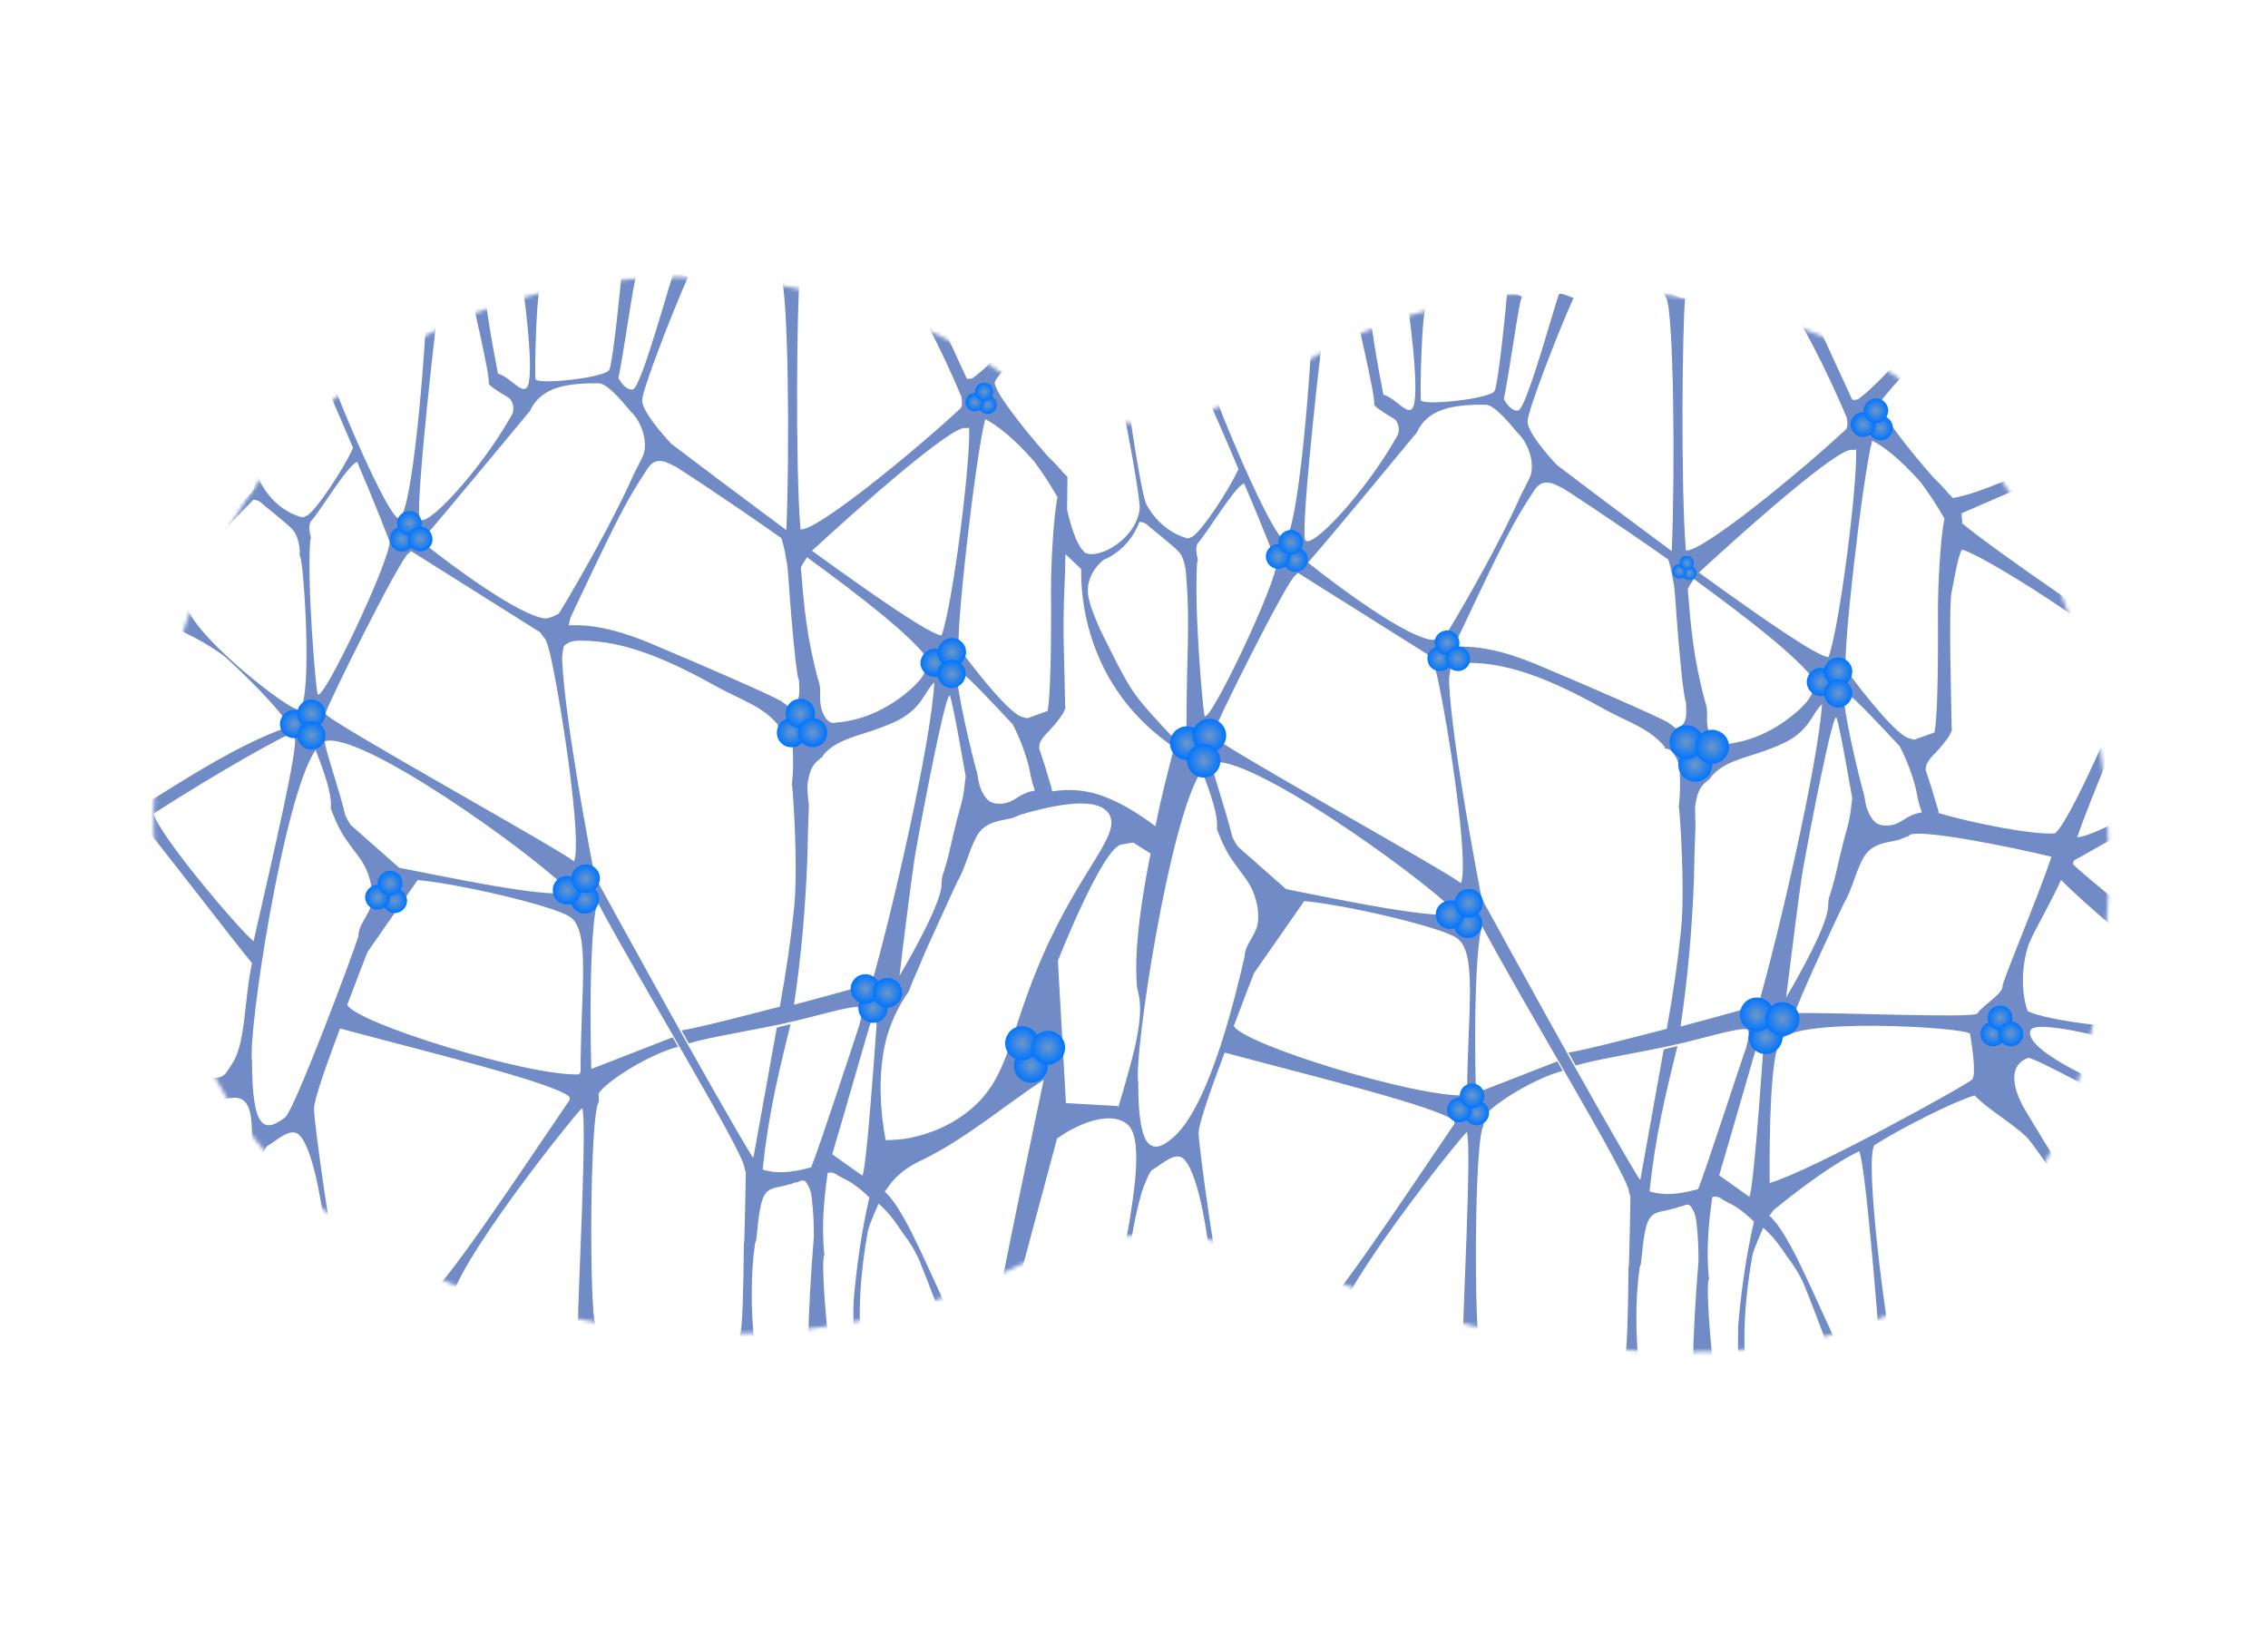 <svg width="593" height="427" viewBox="0 0 593 427" fill="none" xmlns="http://www.w3.org/2000/svg">
<mask id="mask0_4377_288654" style="mask-type:alpha" maskUnits="userSpaceOnUse" x="40" y="72" width="512" height="282">
<path d="M549.2 196.2C546.7 179.9 538.8 128.2 496.9 99.2C457 71.5 391.6 67.9 347.4 91.2C331.7 99.5 314.5 113.3 290.5 110.2C274.9 108.2 267.1 100.6 255.3 93.1C215.4 68.6 157.4 65.7 115.6 85.6C109.9 88.3 86.4 99.9 67.5 126.1C30.5 177.3 29.7 258.5 73.2 305.6C101.1 335.8 138.7 342.7 155.2 345.6C164.2 347.2 206.1 354.9 250.4 337.9C267 331.5 272.9 325.9 289.5 323.7C317.4 319.9 339.4 330.7 350.4 335.4C389.7 352.2 462.1 364.8 504.5 338.1C549.7 309.6 555.6 238.6 549.2 196.2Z" fill="#F8EFEF"/>
</mask>
<g mask="url(#mask0_4377_288654)">
<path d="M542 225.9C542.1 225.5 542.1 225.5 542.2 225C548.3 221.8 558.9 214.8 559.9 217.4C562 213 561.9 211.7 561.4 211.2C560.4 210.4 557.8 212.7 553.5 214.9C549.4 216.9 545 218.9 543.1 218.9C546.1 210.1 558.2 180.7 559.2 181C560.1 181.4 558.1 177.6 558.3 174.7C558.4 174.3 542 214.2 537.3 217.9C531.2 218.3 515.8 215.2 506.9 212.6C506.8 212.2 506.8 212 506.7 211.6C505.6 207.9 504.6 204.5 503.5 201.4C503.5 200.8 503.6 200 503.9 199.5C504.5 198.4 505.3 197.6 506.1 196.8C507.3 195.5 508.6 194 509.7 192.3C509.9 191.9 510.1 191.5 510.3 191C510.4 190.9 510.4 190.6 510.3 190.5V190.4C510.3 187.9 509.4 158.1 510.3 154.7C510.9 152 511.9 145.2 513 143.7C518.4 145 552.1 166.3 558 174V171.9C558 171 558 166.9 556.9 167.2C556 167.6 521.2 143.7 513 136.8C513.1 136.5 513.1 136.3 513 136C512.9 135.4 512.9 134.9 512.9 134.2C519.8 131.2 546.8 119.4 548.3 119.4C549.3 119.4 544.7 110.6 544.7 113.8C544.7 116.5 520.1 128.8 510.6 130.2C510.2 129.8 509.9 129.4 509.5 129.1C508.4 127.7 506.9 126.2 505.3 124.6C498.9 117.3 491.3 107.7 491.6 105.4C491.7 105.3 491.7 105.1 491.7 105.1C493.3 102.2 508.4 86.7 508.4 85.4C508.4 84.1 503.5 83.3 503.8 84.5C504 85.5 492.8 99 486.7 103.7C485.8 104.3 486 104.5 485.2 104.5C485 104.5 484.3 104.8 484.1 104.1C481.9 99.4 473.1 80.2 472.9 79.5C472.7 78.6 463.9 79.5 466.8 79.5C469 79.5 478.4 98.4 482.9 109.3C483 109.7 483 110.2 483 110.7C483.1 111.1 482.9 112.1 482.6 112.3C470.6 123.5 444.8 144.6 440.8 143.9C439.4 127.1 439.9 84.3 440.6 78C436 77.6 432.9 72.4 435.7 78C437.6 81.8 438 122.8 437.1 144.1C425.9 135.8 414.6 127.3 407.1 121.6C404.5 118.9 399.4 112.9 399.4 110.2C399.4 107.5 407.1 87.6 411.4 77.9C409.7 77.3 407.9 76.4 407.6 77C407 77.9 399.2 106.8 397 107.3C395.3 107.7 393.8 105.4 393.2 104.4C394.9 95.8 397.2 78.7 397.8 78C398.7 77.1 394 76.4 394 77.1C394 78 391.8 100.2 390.8 102.2C389.7 104.3 371.8 106.2 371.5 104.6C371.3 103 371.6 81.3 373.1 79.2C374.6 77.1 367.8 78.3 368 79.2C368.2 80.1 371.2 101.3 369.6 106.1C368.5 109.5 365 104 361.7 103.2C360.3 96 357.7 81.6 358.5 80.6C359.4 79.3 354.4 80.2 354.4 81C354.4 81.8 359.6 103.2 359.3 105.7C359.2 106.2 361.3 107.6 364.5 109.5C365.7 110.3 366.2 112.7 365.2 114.2C356.7 129.2 342.2 144.5 341.2 141C340.1 137.2 345.8 85.6 346.6 82.7C347 81.3 344.6 82.1 343 82.7C343.6 84.8 340 138.1 336 141C333.2 143.1 310.9 89.8 312.5 86C310.5 86.4 306.8 87.4 308.1 88.1C309 88.6 317 106.5 323.8 122.6C321.7 127.6 313.9 139.4 311.6 140.4C311.2 140.5 311 140.7 310.7 140.8C306.5 139.8 302.2 136.6 299.6 131.6C297.9 126.8 292.9 94.1 293.7 89.7C293.9 88.6 288 91.7 289.1 92.6C292.3 95.5 298.2 130.3 298 132.9C297.1 141 287.4 146.2 283.9 144.6C283.9 144.6 281.3 143.6 279 133.2C279 133.2 279 133.3 279 133.5C279 130.7 279.1 127.8 279.1 124.7C278.7 124.3 278.4 123.9 278 123.6C276.9 122.2 275.4 120.7 273.8 119.1C267.4 111.8 259.8 102.2 260.1 99.9C260.2 99.8 260.2 99.6 260.2 99.6C261.8 96.7 276.9 81.2 276.9 79.9C276.9 78.6 272 77.8 272.3 79C272.5 80 261.3 93.5 255.2 98.2C254.3 98.8 254.5 99 253.7 99C253.5 99 252.8 99.3 252.6 98.6C250.4 93.9 241.6 74.7 241.4 74C241.2 73.1 232.4 74 235.3 74C237.5 74 246.9 92.9 251.4 103.8C251.5 104.2 251.5 104.7 251.5 105.2C251.6 105.6 251.4 106.6 251.1 106.8C239.1 118 213.3 139.1 209.3 138.4C207.9 121.6 208.4 78.8 209.1 72.5C204.5 72.1 201.4 66.9 204.2 72.5C206.1 76.3 206.5 117.3 205.6 138.6C194.4 130.3 183.1 121.8 175.6 116.1C173 113.4 167.9 107.4 167.9 104.7C167.9 102 175.6 82.1 179.9 72.4C178.2 71.8 176.4 70.9 176.1 71.5C175.5 72.4 167.7 101.3 165.5 101.8C163.8 102.2 162.3 99.9 161.7 98.9C163.4 90.3 165.7 73.2 166.3 72.5C167.2 71.6 162.5 70.9 162.5 71.6C162.5 72.5 160.3 94.7 159.3 96.7C158.2 98.8 140.3 100.7 140 99.1C139.8 97.5 140.1 75.8 141.6 73.7C143.1 71.6 136.3 72.8 136.5 73.7C136.7 74.6 139.7 95.8 138.1 100.6C137 104 133.5 98.5 130.2 97.7C128.8 90.5 126.2 76.1 127 75.1C127.9 73.8 122.9 74.7 122.9 75.5C122.9 76.3 128.1 97.7 127.8 100.2C127.7 100.7 129.8 102.1 133 104C134.2 104.8 134.7 107.2 133.7 108.7C125.2 123.7 110.7 139 109.7 135.5C108.6 131.7 114.3 80.1 115.1 77.2C115.5 75.8 113.1 76.6 111.5 77.2C112.1 79.3 108.5 132.6 104.5 135.5C101.7 137.6 79.4 84.3 81 80.5C79 80.9 75.3 81.9 76.6 82.6C77.5 83.1 85.5 101 92.3 117.1C90.2 122.1 82.4 133.9 80.1 134.9C79.7 135 79.5 135.2 79.2 135.3C75 134.3 70.7 131.1 68.1 126.1C66.4 121.3 61.4 88.6 62.2 84.2C62.4 83.1 56.5 86.2 57.6 87.1C60.8 90 66.7 124.8 66.5 127.4C66.1 129.9 53.8 139.1 52.4 139.1C51 139.1 41.8 126.5 40.9 126.5C40 126.5 39 130.3 40.2 129.9C41.1 129.5 48 138.7 51.4 143.4C48.7 148.6 42.7 158.8 40.8 158.4C38.8 158 34.5 155.5 32.6 154.2C30.1 156.6 27.2 158.9 30.4 158.9C33.6 158.9 50.1 165 58.7 171.6C59.8 172.5 71.7 183.5 75.8 189.9C55 197.1 35.1 213.9 17.1 221.8C13.9 223.2 15.4 223.2 16.2 229.9C21.6 224.9 30.9 218.5 37 215.3C38.2 216.1 62.1 247.4 65.9 251.8C63.8 261.3 64.3 272.8 60.7 278.1C58.6 281.3 58.8 281.9 54.4 281.9C51.7 281.9 28.4 282 22.8 275.3C22.2 274.5 25.1 281.6 26.6 284.1L53.9 287.5C58.1 290 67.5 279.3 65.6 301C65.1 307.1 62.4 327 59 328.8C57.8 329.4 63.9 333 63.6 330.9C62.9 325.2 65.2 312.1 67.3 305.2C67.9 303.4 69.2 300.2 69.9 299.6C72.1 298.5 76.1 294.3 78.4 296.9C82.5 301.4 84.7 319.4 84.8 320.6C85 323 88 332 85.9 337L89.5 336.1C87.6 333.2 82.1 293.7 82.1 289.9C82.1 287.5 85.3 278.5 88.9 268.9C110.4 274.7 145.4 283.2 148.9 286.8V286.9C148.9 287.2 149 287.3 149 287.5C135.5 307.3 115.4 337.9 110.6 340.1C108.9 341 117.6 344.1 117.6 341.7C117.6 332 150.6 291 152.2 289.7C153.6 292.2 151.1 338.4 151.1 346.7L155.7 346.3C154.1 343.4 154.1 291.3 156.6 288C156.6 287.4 156.5 286.6 156.5 285.9C158.7 282.5 170.3 275.4 177.3 273.7L175.9 271.2L154.6 279.5C154.1 261.3 154.5 241.6 156.2 235.8C166.6 255.5 194 300.5 194.6 305.1C194.7 305.7 194.8 306.1 195 306.4C194.9 312.6 194.8 318.6 194.6 324.8H194.5C194.4 336.8 194.1 348 193.5 348.8C192.9 349.6 195.1 350.1 197.2 350.3C196.3 343 196.3 332.6 197.4 325.2C197.5 324.7 197.8 324.2 197.8 323.6C199 311 199.8 311.1 204.7 310.1C205.8 309.8 206.9 309.6 207.8 309.2C207.9 309.2 208.2 309.1 208.5 309.1C210.5 308.1 210.7 309 211.3 310C211.9 310.9 212.2 312.4 212.3 313.7C212.7 317.4 212.8 320 212.8 323.7C212.7 324.1 212.7 324.5 212.7 324.6C212 333.3 211.5 341.9 211.3 350.6H211.7C210.5 351.2 214.4 350.9 216.6 350.6C215.9 343.9 214.7 330.4 215.5 328.1H215.6V328V327.9C215.6 327.9 215.6 327.8 215.5 327.8C214.8 320.6 215.4 313.7 216.4 306.7C216.5 306.6 216.6 306.6 216.8 306.6C217.4 306.5 217.9 306.6 218.4 306.9C218.5 307 218.8 307 218.9 307.2C219.1 307.3 219.5 307.6 219.8 307.7C220.4 308.1 220.9 308.3 221.5 308.6C223.5 309.7 225.5 311.3 227.3 313.1C225.3 321.8 224 330.8 223.2 340C223.1 340.6 223.1 351.6 223.2 352.2C223.4 352.8 223.7 352.6 225.5 353.8C224 344.1 225.1 331.8 226.9 321.9C227.3 320.1 228.9 316.7 229.7 314.7C232 316.6 234.1 319.4 236 322.3C237.6 324.4 239.2 326.8 240.4 329.6C242.7 335.3 247.8 348.2 250 356.5C251.6 353 252.1 355.6 252.6 352.3C248.9 345.7 240.6 326 236.9 319.5C235.4 316.8 233.9 314.2 232 312.2C231.8 311.9 231.5 311.7 231.3 311.6C231.7 311.1 232 310.6 232.4 310.1C235.6 305.6 240.1 303.8 241.3 303.2C252.7 297.6 262.4 289.2 272.9 282.3C272.9 282.3 260.2 342.1 260 346.4C260 346.7 260 347.4 260.4 347.7C260.8 348 261.6 347.7 263.2 346.9C263.3 346.4 276.4 297.6 276.4 297.6L278.7 288.3L276.6 251.2C276.6 251.2 288.2 221.7 293.2 220.8C293.3 220.8 296.3 220.3 296.3 220.3L300.9 223.2C300.9 223.2 300.9 223.1 300.9 222.9C297.2 241.2 296.7 251.7 297.3 258.2C298.4 262.1 298.8 266.7 295.4 279C294.5 282.4 291.6 292.5 292.4 289.2L278.6 288.4C278.6 288.4 277.6 292.1 276.3 297.7C283.8 292.5 291.1 290.9 294.7 293.9C296.7 295.5 297.5 299.6 296.9 307.3C296.4 313.4 293.7 333.3 290.3 335.1C289.1 335.7 295.2 339.3 294.9 337.2C294.2 331.5 296.5 318.4 298.6 311.5C299.2 309.7 300.5 306.5 301.2 305.9C303.4 304.8 307.4 300.6 309.7 303.2C313.8 307.7 316 325.7 316.1 326.9C316.3 329.3 319.3 338.3 317.2 343.3L320.8 342.4C318.9 339.5 313.4 300 313.4 296.2C313.4 293.8 316.6 284.8 320.2 275.2C341.7 281 376.7 289.5 380.2 293.1V293.2C380.2 293.5 380.3 293.6 380.3 293.8C366.8 313.6 346.7 344.2 341.9 346.4C340.2 347.3 348.9 350.4 348.9 348C348.9 338.3 381.9 297.3 383.5 296C384.9 298.5 382.4 344.7 382.4 353L387 352.6C385.4 349.7 385.4 297.6 387.9 294.3C387.9 293.7 387.8 292.9 387.8 292.2C390 288.8 401.6 281.7 408.6 280L407.2 277.5L385.9 285.8C385.4 267.6 385.8 247.9 387.5 242.1C397.9 261.8 425.3 306.8 425.9 311.4C426 312 426.1 312.4 426.3 312.7C426.2 318.9 426.1 324.9 425.9 331.1H425.8C425.7 343.1 425.4 354.3 424.8 355.1C424.2 355.9 426.4 356.4 428.5 356.6C427.6 349.3 427.6 338.9 428.7 331.5C428.8 331 429.1 330.5 429.1 329.9C430.3 317.3 431.1 317.4 436 316.4C437.1 316.1 438.2 315.9 439.1 315.5C439.2 315.5 439.5 315.4 439.8 315.4C441.8 314.4 442 315.3 442.6 316.3C443.2 317.2 443.5 318.7 443.6 320C444 323.7 444.1 326.3 444.1 330C444 330.4 444 330.8 444 330.9C443.3 339.6 442.8 348.2 442.6 356.9H443C441.8 357.5 445.7 357.2 447.9 356.9C447.2 350.2 446 336.7 446.8 334.4H446.9V334.3V334.2C446.9 334.2 446.9 334.1 446.8 334.1C446.1 326.9 446.7 320 447.7 313C447.8 312.9 447.9 312.9 448.1 312.9C448.7 312.8 449.2 312.9 449.7 313.2C449.8 313.3 450.1 313.3 450.2 313.5C450.4 313.6 450.8 313.9 451.1 314C451.7 314.4 452.2 314.6 452.8 314.9C454.8 316 456.8 317.6 458.6 319.4C456.6 328.1 455.3 337.1 454.5 346.3C454.4 346.9 454.4 357.9 454.5 358.5C454.7 359.1 455 358.9 456.8 360.1C455.3 350.4 456.4 338.1 458.2 328.2C458.6 326.4 460.2 323 461 321C463.3 322.9 465.4 325.7 467.3 328.6C468.9 330.7 470.5 333.1 471.7 335.9C474 341.6 479.1 354.5 481.3 362.8C482.9 359.3 483.4 361.9 483.9 358.6C480.2 352 471.9 332.3 468.2 325.8C466.7 323.1 465.2 320.5 463.3 318.5C463.1 318.2 462.8 318 462.6 317.9C463 317.4 463.3 316.9 463.7 316.4C466.3 314.3 477.4 305.2 486.1 301C487.7 303.9 491 345 491.5 352.6C491.6 354.4 492.1 354.2 494.7 353C493.6 349.6 487.3 303.5 490.1 299.4C497.5 294.7 510.9 288 516.3 286.4C520 290.4 528.3 294.9 531 298.6C533.2 301.5 543.2 315.5 546.6 323.3C547.7 320.4 548.8 319 547.7 318.6C546.6 318.2 534.7 299 528.9 289.2C526.9 285.4 524.5 278.7 530.3 276.6C531.4 276.2 553.2 288 555.1 289.2C556.3 290.1 554.2 285.4 555.3 285.8C554.4 285.4 528.8 275.1 530.9 269.4C532 266.2 555.5 272.3 556.9 273.6C558.1 274.7 558 265.5 556.9 267.8C556 269.4 535.4 266.9 530.2 264.4C529.2 262 527.9 255.3 530.2 247.6C531.2 244.4 534.8 238.8 538.9 230.1C545.5 236.7 558.6 247.6 558.8 247.6C559 247.6 560.7 242.9 560.2 241.8C560 240.8 543.3 227.6 542 225.9ZM489.5 115.2C492.3 116.6 496.5 119.7 502.2 126.1C504.2 128.8 506.3 131.9 508.4 135.6C507.3 140.8 506.7 153.6 506.7 159.2C506.7 164.5 506.9 185.8 505.8 191.5L500.5 193.4C500.3 193.3 499.9 193.3 499.4 193.1C496.2 192.7 486.9 180.9 482.7 175.1C481.5 173 486.9 125.2 489.5 115.2ZM482.7 181.1C484.6 182.1 492.6 190.7 496.7 195.1C498.4 198.4 499.9 202.2 500.9 206.1C501.3 208 501.6 210 502.3 211.8C502.4 212.1 502.4 212.3 502.5 212.4C498.4 213 497.4 215.4 494.1 215.8C493 215.9 491.8 215.9 490.6 215.2C489.5 214.4 488.6 212.8 488 211C487.6 209.6 487.6 208.1 487 206.5C484.7 197.6 480.7 180.1 482.7 181.1ZM484.3 208.7C484.2 209.3 484.1 210.3 483.9 211.9C483.5 215.4 482.3 218.5 481.6 221.7C480.7 225.1 480.1 228.5 479.1 231.9C478.7 233.2 478.5 234 478.2 234.8C478.1 235.2 478 235.9 478 236.8C478 241.5 470.6 254.7 467 260.8C468.1 251.8 470.7 231.4 471.2 228.5C473.4 216 479.4 185.2 480.2 187.7C481.3 191 483.9 206.8 484.3 208.7ZM484.3 117.6C484.7 117.7 484.9 117.6 485.3 117.5C485.7 126.7 481 163.8 478.1 171.8C475.4 171.8 461.3 162.1 444.2 149.7C456 138.8 480.6 116.9 484.3 117.6ZM442.9 151.4C456.6 161.4 470.1 171.8 474.5 178C474.6 179.3 474.1 180.7 473.5 181.8C472.8 183.3 471.6 184.3 470.7 185.3C464.6 190.9 457.7 194 450.8 194.6V194.5C448.9 195.4 447.3 193.5 446.6 190.7C446 188.3 446.7 186 446 184C446 183.9 446 183.9 445.9 183.7C442.7 172 442.1 163.8 441.3 154.2C441.2 153.9 442 152.7 442.9 151.4ZM408.4 127.5C408.5 127.5 421.6 136 436.2 146.3C436.8 148.1 437.3 150.6 437.4 151.6C437.8 153 437.8 154.5 438 156.1C438.5 163.4 439.1 170.9 439.9 178.3C440.3 181.3 440.5 182.8 440.8 183.5C440.9 186.2 441.2 188.2 439.8 189.6C439.3 190 438.7 190.4 438.2 190.5C437.6 189.9 436.8 189.4 436.1 188.9C436 188.8 436 188.5 436 188.4C436 188.5 435.9 188.7 435.9 188.8C433.9 187.5 414.6 179.1 404.3 174.8C396.6 171.4 388.5 168.7 380.6 169.1C380.8 168.1 381 167.2 381.1 167C393.8 140.1 395.6 136.7 401.1 128.3C403.7 124 407.7 127.5 408.4 127.5ZM370.5 113C373.5 106.4 381 105.8 388.4 105.8C391.1 105.8 396.1 112.5 397.1 113.5C398.7 114.9 401.3 119.6 400.3 124C400.1 124.9 398 128.7 397.6 129.6C392.9 140.3 384.4 155.5 378.3 165.6C377.7 166.5 377.4 166.2 376.7 166.7C376.5 166.8 375.2 167.3 374.5 167.3C367.8 166.7 350 153.5 342 147.1C348.8 139.3 363.9 121 370.5 113ZM338.7 150.4C338.8 150.3 339.1 150 339.4 149.8L373.1 171C373.1 171 374.1 172.4 374.3 172.6C374.7 173 375.2 174.4 375.9 177.4C378.9 191.2 384.1 225.7 382 230.9C376.4 226.7 317 193.9 317 192.3C317.1 190.7 336.5 151.7 338.7 150.4ZM380.4 238.2C380.8 241.9 344.4 234 336.9 232.6C336.8 232.5 336.5 232.5 336.3 232.5L323.6 221.3C323 220.4 322.6 219.7 322.2 218.8C320.6 212 316.9 201.6 316.8 199.4C326.2 196.7 370.3 228.3 380.4 238.2ZM313.1 145.7C313.1 145.6 313.1 145.6 313.1 145.6C313.1 145.6 313.1 145.6 313 145.6C312.9 144.5 312.5 143.6 313.1 142.1C315.2 140 323.1 126.8 325.3 126.4C329.9 137.1 333.3 146 333.7 147C334.8 150.4 315.5 191.2 314.9 186.9C314.3 183.7 312.2 158.5 313 147.1C313.1 147 313.1 146.7 313.1 146.6C313.2 146.4 313.2 146.1 313.1 145.7ZM284.7 152.2C285.4 149.4 287.2 147.5 288.5 146.4C290 145.8 292.5 144.4 294.7 141.9C296.4 139.9 297.4 137.9 297.9 136.5C298.1 136.4 298.5 136.5 298.8 136.6C299.4 136.7 300 137.2 300.5 137.7C302.5 139.3 304.5 141 306.3 142.5C307.3 143.4 308.3 144.1 309 145.4C309.6 146.7 310 148.3 310.1 149.9C310.1 150.3 310.2 150.8 310.2 151.4C310.8 158.7 310.6 164.1 310.6 167.8C310.2 180 310.2 191.4 310.2 191.4L307.2 193.3C307.2 193.3 301.6 187.6 297.9 183C294.7 179 292.3 174 287.5 164.3C284.9 158.2 283.9 155.4 284.7 152.2ZM257.6 109.6C260.4 111 264.6 114.1 270.3 120.5C272.3 123.2 274.4 126.3 276.5 130C275.4 135.2 274.8 148 274.8 153.6C274.8 158.9 275 180.2 273.9 185.9L268.6 187.8C268.4 187.7 268 187.7 267.5 187.5C264.3 187.1 255 175.3 250.8 169.5C249.6 167.3 255 119.5 257.6 109.6ZM211.1 205.5C211.1 205.4 211.1 205.4 211.1 205.4C211.5 202 212.3 200.1 213.9 198.8C214.1 198.7 214.5 198.4 214.6 198C214.6 198.1 214.6 198.1 214.7 198.3C215.6 196.8 216.9 195.6 218.7 194.6C218.8 194.6 218.8 194.6 218.8 194.6V194.5C222.3 192.6 226.8 191.6 229.6 190.5C233.6 189 237.6 187.6 240.7 183.4C241.9 181.8 242.9 179.7 244.3 178.4C243.4 194.6 233.1 239.1 228 256.8C227.5 257.4 216.9 260.2 207.6 262.7C209.5 250.1 210.6 237.3 211.1 224.3C211.2 219.6 211.3 215.1 211.5 210.5C211.3 209.2 211.1 206.9 211.1 205.5ZM239.4 222.8C241.6 210.3 247.6 179.5 248.4 182C249.5 185.3 252.1 201.1 252.5 203C252.4 203.6 252.3 204.6 252.1 206.2C251.7 209.7 250.5 212.8 249.8 216C248.9 219.4 248.3 222.8 247.3 226.2C246.9 227.5 246.7 228.3 246.4 229.1C246.3 229.5 246.2 230.2 246.2 231.1C246.2 235.8 238.8 249 235.2 255.1C236.2 246.2 238.8 225.9 239.4 222.8ZM250.8 175.4C252.7 176.4 260.7 185 264.8 189.4C266.5 192.7 268 196.5 269 200.4C269.4 202.3 269.7 204.3 270.4 206.1C270.5 206.4 270.5 206.6 270.6 206.7C266.5 207.3 265.5 209.7 262.2 210.1C261.1 210.2 259.9 210.2 258.7 209.5C257.6 208.7 256.7 207.1 256.1 205.3C255.7 203.9 255.7 202.4 255.1 200.8C252.8 191.9 248.8 174.4 250.8 175.4ZM252.4 111.9C252.8 112 253 111.9 253.4 111.8C253.8 121 249.1 158.1 246.2 166.1C243.5 166.1 229.4 156.4 212.3 144C224.1 133.1 248.7 111.3 252.4 111.9ZM211 145.7C224.7 155.7 238.2 166.1 242.6 172.3C242.7 173.6 242.2 175 241.6 176.1C240.9 177.6 239.7 178.6 238.8 179.6C232.7 185.2 225.8 188.3 218.9 188.9V188.8C217 189.7 215.4 187.8 214.7 185C214.1 182.6 214.8 180.3 214.1 178.3C214.1 178.2 214.1 178.2 214 178C210.8 166.3 210.2 158.1 209.4 148.5C209.3 148.2 210.2 147 211 145.7ZM176.5 121.9C176.6 121.9 189.7 130.4 204.3 140.7C204.9 142.5 205.4 145 205.5 146C205.9 147.4 205.9 148.9 206.1 150.5C206.6 157.8 207.2 165.3 208 172.7C208.4 175.7 208.6 177.2 208.9 177.9C209 180.6 209.3 182.6 207.9 184C207.4 184.4 206.8 184.8 206.3 184.9C205.7 184.3 204.9 183.8 204.2 183.3C204.1 183.2 204.1 182.9 204.1 182.8C204.1 182.9 204 183.1 204 183.2C202 181.9 182.7 173.5 172.4 169.2C164.7 165.8 156.6 163.1 148.7 163.5C148.9 162.5 149.1 161.6 149.2 161.4C161.9 134.5 163.7 131.1 169.2 122.7C171.8 118.3 175.8 121.9 176.5 121.9ZM138.6 107.4C141.6 100.8 149.1 100.2 156.5 100.2C159.2 100.2 164.2 106.9 165.2 107.9C166.8 109.3 169.4 114 168.4 118.4C168.2 119.3 166.1 123.1 165.7 124C161 134.7 152.5 149.9 146.4 160C145.8 160.9 145.5 160.6 144.8 161.1C144.6 161.2 143.3 161.7 142.6 161.7C135.9 161.1 118.1 147.9 110.1 141.5C116.9 133.6 132 115.3 138.6 107.4ZM106.8 144.7C106.9 144.6 107.2 144.3 107.5 144.1L141.2 165.3C141.2 165.3 142.2 166.7 142.4 166.9C142.8 167.3 143.3 168.7 144 171.7C147 185.5 152.2 220 150.1 225.2C144.5 221 85.1 188.2 85.1 186.6C85.2 185 104.6 146 106.8 144.7ZM148.5 232.6C148.9 236.3 112.5 228.4 105 227C104.9 226.9 104.6 226.9 104.4 226.9L91.7 215.7C91.1 214.8 90.7 214.1 90.3 213.2C88.7 206.4 85 196 84.9 193.8C94.3 191 138.5 222.6 148.5 232.6ZM81.2 140C81.2 139.9 81.2 139.9 81.2 139.9C81.2 139.9 81.2 139.9 81.1 139.9C81 138.8 80.6 137.9 81.2 136.4C83.3 134.3 91.2 121.1 93.4 120.8C98 131.5 101.4 140.4 101.8 141.4C102.9 144.8 83.6 185.6 83 181.3C82.4 178.1 80.3 152.9 81.1 141.5C81.2 141.4 81.2 141.1 81.2 141C81.3 140.8 81.3 140.4 81.2 140ZM48.5 156.6C49.2 151 56.7 140.7 56.7 140.7C61.3 135.7 64.4 132.6 66.2 130.7C66.4 130.6 66.8 130.7 67.1 130.8C67.7 130.9 68.3 131.4 68.8 131.9C70.8 133.5 72.8 135.2 74.6 136.7C75.6 137.6 76.6 138.3 77.3 139.6C77.9 140.9 78.3 142.5 78.4 144.1C78.3 144.7 78.3 145.2 78.5 145.6C79.4 147.2 81.7 180.9 78.5 185.5C77.3 187.4 47.5 164.2 48.5 156.6ZM40.2 212.7C56 202.5 74.9 191.8 76.4 191.8C76.9 192.6 77 192.6 77 192.6C77 192.7 77.1 192.9 77.1 193.1C77.8 196 71.9 221.5 66.3 246.1C61.8 242.3 41.1 217.7 40.2 212.7ZM74.6 292.1C69.2 296.3 65.9 295.5 65.9 277.5C64.7 270.4 74.1 208.3 82.5 196.1C82.9 197.2 86.9 206.6 86.5 210.9L86.6 211C86.5 211.1 86.4 211.1 86.4 211.1C87.6 214.5 89.1 217.7 91 220.2C92.6 222.6 94.5 224.5 95.8 227.4C97 230.2 97.8 234 96.9 237.1C96.3 238.9 95.3 240.1 94.6 241.6C94.1 242.5 93.7 243.7 93.7 244.8C91.9 250.6 77 290.1 74.6 292.1ZM151.8 280.3C151.7 280.4 151.6 280.7 151.4 280.9C138.4 281.5 92.8 267.4 90.8 262.7C93.5 255.5 95.9 249.4 96.1 248.9L109.2 230.1C119.7 231 144.7 236.8 149 239.7C154.5 243.3 151.8 259.1 151.8 280.3ZM212.1 305.2C208.4 306.2 204.4 307 200.6 306.1C200.2 306 199.7 306 199.4 305.7C200.9 291.6 203.4 281.1 206.7 267.8C205.5 268.1 204.4 268.3 203.1 268.7C201.1 280.1 199 291.3 197 302.6C197 302.5 196.9 302.5 196.8 302.6C186.3 285.4 158.4 234.4 155.5 229.1C154.6 224.4 147.8 189.2 147 172.9C146.9 171.8 147.1 170.4 147.4 169C147.6 168.7 147.9 168.5 148.1 168.4C149.2 167.6 150.4 167.5 151.7 167.5C164.1 167.4 176.2 173.3 188.3 180C193.6 182.9 199.5 184.7 203.4 189.5C203.4 189.6 203.3 189.8 203.3 189.9C203.4 189.9 203.5 189.9 203.7 189.9C203.8 190 203.9 190 204.1 190C205.8 190.4 207.3 193.5 207.3 196.3C207.4 199 207.4 201.1 207.2 203.6C207.1 203.9 207.1 204.2 207.1 204.7C207.1 205 207 205.1 207 205.3C207.1 205.3 207.1 205.3 207.1 205.3C207.5 209.1 208.6 226.5 207.7 236.6C206.8 245.6 205.5 254.4 203.9 263.2C194.6 265.6 182.3 268.8 178.2 269.4L180.1 272.8C184.8 271.3 197.3 269.3 205.4 267.5C212 266.1 222.6 262.8 224.8 263.3C225.9 263.6 225 266.8 224.6 268.3C223.3 272.3 214.1 300.3 212.1 305.2ZM225.5 307.4L217.6 301.8C220.6 291.7 227.4 267.9 227.6 267.5C228.5 266.6 228.6 263.7 229.2 267.9C228.3 280.5 226.5 305.2 225.5 307.4ZM272.1 251.1C263.3 271.7 263.8 282.5 252.6 291C246.8 295.4 240.7 297.1 236.3 297.8C233.2 298.1 231.6 298.1 231.6 298.1C231.6 298.1 228.3 283.5 232 270.7C233 267.4 234.6 263.5 237.6 259.2C238.2 257.6 239.1 255.4 240.2 253C241.1 250.9 241.9 248.8 242.9 246.7C245.5 240.9 248.5 234.5 250.4 230.3C252.6 226.8 253.9 220.1 256.3 217.3C258.5 214.8 261.5 214.6 264.2 214C264.9 213.9 265.8 213.4 266.8 213C283.2 208.2 288.2 210.2 289.9 212.7C293.5 218.2 282.6 226.7 272.1 251.1ZM285.7 207.3C283.2 206.7 279.8 206.2 275.1 206.9C275 206.5 275 206.3 274.9 205.9C273.8 202.2 272.8 198.8 271.7 195.7C271.7 195.1 271.8 194.3 272.1 193.8C272.7 192.7 273.5 191.9 274.3 191.1C275.5 189.8 276.8 188.3 277.9 186.6C278.1 186.2 278.3 185.8 278.5 185.3C278.6 185.2 278.6 184.9 278.5 184.8V184.7C278.5 183.4 278.3 175.4 278.1 167.2C278 160.5 278.2 156.2 278.5 149C278.5 147.7 278.5 146.3 278.6 144.8V144.9C278.6 144.9 280.1 146.3 282.7 148.8C282.6 153.8 283.2 165.2 289.9 177.1C295.5 186.9 302.9 192.6 307 195.4C305 203.1 303.3 209.9 302.1 216C301.9 216 294.1 209.5 285.7 207.3ZM306.4 297.7C305.4 298.5 303.2 300.4 301.2 299.6C299 298.7 297.6 294.2 297.6 282.9C296.4 275.8 305.8 213.7 314.2 201.5C314.6 202.6 318.6 212 318.2 216.3L318.3 216.4C318.2 216.5 318.1 216.5 318.1 216.5C319.3 219.9 320.8 223.1 322.7 225.6C324.3 228 326.2 229.9 327.5 232.8C328.7 235.6 329.5 239.4 328.6 242.5C328 244.3 327 245.5 326.3 247C325.8 247.9 325.4 249.1 325.4 250.2C323.5 258.2 316.5 289.5 306.4 297.7ZM383.6 285.8C383.5 285.9 383.4 286.2 383.2 286.4C370.2 287 324.6 272.9 322.6 268.2C325.3 261 327.7 254.9 327.9 254.4L341 235.6C351.5 236.5 376.5 242.3 380.8 245.2C386.4 248.8 383.7 264.6 383.6 285.8ZM444 310.9C440.3 311.9 436.3 312.7 432.5 311.8C432.1 311.7 431.6 311.7 431.3 311.4C432.8 297.3 435.3 286.8 438.6 273.5C437.4 273.8 436.3 274 435 274.4C433 285.8 430.9 297 428.9 308.4C428.9 308.3 428.8 308.3 428.7 308.4C418.2 291.2 390.3 240.2 387.4 234.9C386.5 230.2 379.7 195 378.9 178.7C378.8 177.6 379 176.2 379.3 174.8C379.5 174.5 379.8 174.3 380 174.2C381.1 173.4 382.3 173.3 383.6 173.3C396 173.2 408.1 179.1 420.2 185.8C425.5 188.7 431.4 190.5 435.3 195.3C435.3 195.4 435.2 195.6 435.2 195.7C435.3 195.7 435.4 195.7 435.6 195.7C435.7 195.8 435.8 195.8 436 195.8C437.7 196.2 439.2 199.3 439.2 202.1C439.3 204.8 439.3 206.9 439.1 209.4C439 209.7 439 210 439 210.5C439 210.8 438.9 210.9 438.9 211.1C439 211.1 439 211.1 439 211.1C439.4 214.9 440.5 232.3 439.6 242.4C438.7 251.4 437.4 260.2 435.8 269C426.5 271.4 414.2 274.6 410.1 275.2L412 278.6C416.7 277.1 429.2 275.1 437.3 273.3C443.9 271.9 454.5 268.6 456.7 269.1C457.8 269.4 456.9 272.6 456.5 274.1C455.1 277.9 446 306 444 310.9ZM457.4 312.9L449.5 307.3C452.5 297.2 459.3 273.4 459.5 273C460.4 272.1 460.5 269.2 461.1 273.4C460.2 286.2 458.4 310.9 457.4 312.9ZM459.8 262.5C459.3 263.1 448.7 265.9 439.4 268.4C441.3 255.8 442.4 243 442.9 230C443 225.3 443.1 220.8 443.3 216.2C443.3 214.8 443.2 212.5 443.2 211.2C443.2 211.1 443.2 211.1 443.2 211.1C443.6 207.7 444.4 205.8 446 204.5C446.2 204.4 446.6 204.1 446.7 203.7C446.7 203.8 446.7 203.8 446.8 204C447.7 202.5 449 201.3 450.8 200.3C450.9 200.3 450.9 200.3 450.9 200.3V200.2C454.4 198.3 458.9 197.3 461.7 196.2C465.7 194.7 469.7 193.3 472.8 189.1C474 187.5 475 185.4 476.4 184.1C475.3 200.2 464.9 244.8 459.8 262.5ZM515.7 282.2C514.6 283.5 473.3 306.3 462.7 309.3C462.6 296.3 462.9 276.2 465.4 272.4C467.3 265.7 514.2 268.6 515.1 270.3C515.7 273.8 516.7 280.8 515.7 282.2ZM523.6 257.8C523.8 259.8 518.4 262.8 517 265C516.1 266.3 478.9 264.6 469.3 264.9C470.2 261.7 478.2 244.3 482.2 236C484.4 232.5 485.7 225.8 488.1 223C490.3 220.5 493.3 220.3 496 219.7C496.7 219.6 497.6 219.1 498.6 218.7C498.7 218.8 499 218.7 499.3 218.3C502.1 216.7 525.3 221.3 536.4 224C532.6 235.2 523.5 256.7 523.6 257.8Z" fill="#718BC6"/>
<path d="M307.8 197.9C309.8 199.3 312.5 198.8 313.9 196.8C315.3 194.8 314.8 192.1 312.8 190.7C310.8 189.3 308.1 189.8 306.7 191.8C305.3 193.8 305.8 196.5 307.8 197.9Z" fill="url(#paint0_radial_4377_288654)"/>
<path d="M313.7 195.9C315.7 197.3 318.4 196.8 319.8 194.8C321.2 192.8 320.7 190.1 318.7 188.7C316.7 187.3 314 187.8 312.6 189.8C311.2 191.8 311.7 194.5 313.7 195.9Z" fill="url(#paint1_radial_4377_288654)"/>
<path d="M312.2 202.5C314.2 203.9 316.9 203.4 318.3 201.4C319.7 199.4 319.2 196.7 317.2 195.3C315.2 193.9 312.5 194.4 311.1 196.4C309.7 198.4 310.3 201.1 312.2 202.5Z" fill="url(#paint2_radial_4377_288654)"/>
<path d="M387.5 240.9C387.2 238.9 385.3 237.5 383.2 237.9C381.2 238.2 379.8 240.1 380.2 242.2C380.5 244.2 382.4 245.6 384.5 245.2C386.5 244.8 387.8 242.9 387.5 240.9Z" fill="url(#paint3_radial_4377_288654)"/>
<path d="M382.8 238.5C382.5 236.5 380.6 235.1 378.5 235.5C376.4 235.9 375.1 237.7 375.5 239.8C375.8 241.8 377.7 243.2 379.8 242.8C381.8 242.4 383.1 240.5 382.8 238.5Z" fill="url(#paint4_radial_4377_288654)"/>
<path d="M387.7 235.5C387.4 233.5 385.5 232.1 383.4 232.5C381.4 232.8 380 234.7 380.4 236.8C380.8 238.9 382.6 240.2 384.7 239.8C386.8 239.4 387.9 237.5 387.7 235.5Z" fill="url(#paint5_radial_4377_288654)"/>
<path d="M156.6 234.5C156.3 232.5 154.4 231.1 152.3 231.5C150.3 231.8 148.9 233.7 149.3 235.8C149.6 237.8 151.5 239.2 153.6 238.8C155.6 238.4 156.9 236.5 156.6 234.5Z" fill="url(#paint6_radial_4377_288654)"/>
<path d="M151.9 232.1C151.6 230.1 149.7 228.7 147.6 229.1C145.6 229.4 144.2 231.3 144.6 233.4C144.9 235.4 146.8 236.8 148.9 236.4C150.9 236 152.2 234.1 151.9 232.1Z" fill="url(#paint7_radial_4377_288654)"/>
<path d="M156.8 229.1C156.5 227.1 154.6 225.7 152.5 226.1C150.4 226.5 149.1 228.3 149.5 230.4C149.8 232.4 151.7 233.8 153.8 233.4C155.8 233 157.1 231.1 156.8 229.1Z" fill="url(#paint8_radial_4377_288654)"/>
<path d="M242.999 176.7C244.899 177.5 246.999 176.6 247.799 174.7C248.599 172.8 247.699 170.7 245.799 169.9C243.899 169.1 241.799 170 240.999 171.9C240.099 173.8 241.099 175.9 242.999 176.7Z" fill="url(#paint9_radial_4377_288654)"/>
<path d="M247.5 173.9C249.4 174.7 251.5 173.8 252.3 171.9C253.1 170 252.2 167.9 250.3 167.1C248.4 166.3 246.3 167.2 245.5 169.1C244.6 171 245.5 173.2 247.5 173.9Z" fill="url(#paint10_radial_4377_288654)"/>
<path d="M247.399 179.6C249.299 180.4 251.399 179.5 252.199 177.6C252.999 175.7 252.099 173.6 250.199 172.8C248.299 172 246.199 172.9 245.399 174.8C244.599 176.7 245.599 178.8 247.399 179.6Z" fill="url(#paint11_radial_4377_288654)"/>
<path d="M474.7 181.701C476.6 182.501 478.7 181.601 479.5 179.701C480.3 177.801 479.4 175.701 477.5 174.901C475.6 174.101 473.5 175.001 472.7 176.901C471.9 178.801 472.8 180.901 474.7 181.701Z" fill="url(#paint12_radial_4377_288654)"/>
<path d="M479.2 179C481.1 179.8 483.2 178.9 484 177C484.8 175.1 483.9 173 482 172.2C480.1 171.4 478 172.3 477.2 174.2C476.4 176.1 477.3 178.2 479.2 179Z" fill="url(#paint13_radial_4377_288654)"/>
<path d="M479.2 184.701C481.1 185.501 483.2 184.601 484 182.701C484.8 180.801 483.9 178.701 482 177.901C480.1 177.101 478 178.001 477.2 179.901C476.4 181.801 477.4 183.901 479.2 184.701Z" fill="url(#paint14_radial_4377_288654)"/>
<path d="M75.5 192.701C77.4 193.501 79.5 192.601 80.3 190.701C81.1 188.801 80.2 186.701 78.3 185.901C76.4 185.101 74.3 186.001 73.5 187.901C72.7 189.801 73.6 192.001 75.5 192.701Z" fill="url(#paint15_radial_4377_288654)"/>
<path d="M80 190C81.9 190.8 84 189.9 84.8 188C85.6 186.1 84.7 184 82.8 183.2C80.9 182.4 78.8 183.3 78 185.2C77.2 187.1 78.1 189.2 80 190Z" fill="url(#paint16_radial_4377_288654)"/>
<path d="M79.999 195.701C81.9 196.501 83.999 195.601 84.799 193.701C85.6 191.801 84.7 189.701 82.799 188.901C80.9 188.101 78.799 189.001 77.999 190.901C77.2 192.801 78.2 194.901 79.999 195.701Z" fill="url(#paint17_radial_4377_288654)"/>
<path d="M446.999 202.301C448.299 200.201 447.699 197.501 445.599 196.201C443.499 194.901 440.799 195.501 439.499 197.601C438.199 199.701 438.799 202.401 440.899 203.701C442.999 205.001 445.699 204.401 446.999 202.301Z" fill="url(#paint18_radial_4377_288654)"/>
<path d="M444.7 196.4C446 194.3 445.4 191.6 443.3 190.3C441.2 189 438.5 189.6 437.2 191.7C435.9 193.8 436.5 196.5 438.6 197.8C440.7 199.1 443.3 198.5 444.7 196.4Z" fill="url(#paint19_radial_4377_288654)"/>
<path d="M451.4 197.6C452.7 195.5 452.1 192.8 450 191.5C447.9 190.2 445.2 190.8 443.9 192.9C442.6 195 443.2 197.7 445.3 199C447.4 200.4 450.1 199.6 451.4 197.6Z" fill="url(#paint20_radial_4377_288654)"/>
<path d="M465.399 273.501C466.699 271.401 466.099 268.701 463.999 267.401C461.899 266.101 459.199 266.701 457.899 268.801C456.599 270.901 457.199 273.601 459.299 274.901C461.399 276.201 464.099 275.601 465.399 273.501Z" fill="url(#paint21_radial_4377_288654)"/>
<path d="M463.1 267.6C464.4 265.5 463.8 262.8 461.7 261.5C459.6 260.2 456.9 260.8 455.6 262.9C454.3 265 454.9 267.7 457 269C459 270.4 461.7 269.7 463.1 267.6Z" fill="url(#paint22_radial_4377_288654)"/>
<path d="M469.8 268.801C471.1 266.701 470.5 264.001 468.4 262.701C466.3 261.401 463.6 262.001 462.3 264.101C461 266.201 461.6 268.901 463.7 270.201C465.8 271.501 468.5 270.801 469.8 268.801Z" fill="url(#paint23_radial_4377_288654)"/>
<path d="M273.299 281.001C274.599 278.901 273.999 276.201 271.899 274.901C269.799 273.601 267.099 274.201 265.799 276.301C264.499 278.401 265.099 281.101 267.199 282.401C269.299 283.701 271.999 283.101 273.299 281.001Z" fill="url(#paint24_radial_4377_288654)"/>
<path d="M270.999 275.1C272.299 273 271.699 270.3 269.599 269C267.499 267.7 264.799 268.3 263.499 270.4C262.199 272.5 262.799 275.2 264.899 276.5C266.999 277.8 269.699 277.2 270.999 275.1Z" fill="url(#paint25_radial_4377_288654)"/>
<path d="M277.799 276.301C279.099 274.201 278.499 271.501 276.399 270.201C274.299 268.901 271.599 269.501 270.299 271.601C268.999 273.701 269.599 276.401 271.699 277.701C273.699 279.001 276.399 278.301 277.799 276.301Z" fill="url(#paint26_radial_4377_288654)"/>
<path d="M231.5 265.601C232.6 263.801 232.1 261.501 230.3 260.301C228.5 259.201 226.2 259.701 225 261.501C223.9 263.301 224.4 265.601 226.2 266.801C228 268.001 230.4 267.401 231.5 265.601Z" fill="url(#paint27_radial_4377_288654)"/>
<path d="M229.5 260.601C230.6 258.801 230.1 256.501 228.3 255.301C226.5 254.201 224.2 254.701 223 256.501C221.9 258.301 222.4 260.601 224.2 261.801C226.1 262.901 228.4 262.401 229.5 260.601Z" fill="url(#paint28_radial_4377_288654)"/>
<path d="M235.3 261.601C236.4 259.801 235.9 257.501 234.1 256.301C232.3 255.201 230 255.701 228.8 257.501C227.7 259.301 228.2 261.601 230 262.801C231.9 264.001 234.2 263.301 235.3 261.601Z" fill="url(#paint29_radial_4377_288654)"/>
<path d="M207.7 195.301C209.8 194.901 211.1 192.901 210.7 190.801C210.3 188.701 208.3 187.401 206.2 187.801C204.1 188.201 202.8 190.201 203.2 192.301C203.6 194.401 205.6 195.701 207.7 195.301Z" fill="url(#paint30_radial_4377_288654)"/>
<path d="M209.999 190.301C212.099 189.901 213.399 187.901 212.999 185.801C212.599 183.701 210.599 182.401 208.499 182.801C206.399 183.201 205.099 185.201 205.499 187.301C205.899 189.401 207.899 190.701 209.999 190.301Z" fill="url(#paint31_radial_4377_288654)"/>
<path d="M213.2 195.301C215.3 194.901 216.6 192.901 216.2 190.801C215.8 188.701 213.8 187.401 211.7 187.801C209.6 188.201 208.3 190.201 208.7 192.301C209.1 194.401 211.2 195.601 213.2 195.301Z" fill="url(#paint32_radial_4377_288654)"/>
<path d="M377.1 175.401C378.9 175.001 380 173.401 379.6 171.601C379.2 169.801 377.6 168.701 375.8 169.101C374 169.501 372.9 171.101 373.3 172.901C373.6 174.601 375.3 175.701 377.1 175.401Z" fill="url(#paint33_radial_4377_288654)"/>
<path d="M379 171.2C380.8 170.8 381.9 169.2 381.5 167.4C381.1 165.6 379.5 164.5 377.7 164.9C375.9 165.3 374.8 166.9 375.2 168.7C375.6 170.5 377.3 171.6 379 171.2Z" fill="url(#paint34_radial_4377_288654)"/>
<path d="M381.8 175.401C383.6 175.001 384.7 173.401 384.3 171.601C383.9 169.801 382.3 168.701 380.5 169.101C378.7 169.501 377.6 171.101 378 172.901C378.3 174.601 380.1 175.701 381.8 175.401Z" fill="url(#paint35_radial_4377_288654)"/>
<path d="M521.7 273.5C523.5 273.1 524.6 271.5 524.2 269.7C523.8 267.9 522.2 266.8 520.4 267.2C518.6 267.6 517.5 269.2 517.9 271C518.2 272.7 519.9 273.8 521.7 273.5Z" fill="url(#paint36_radial_4377_288654)"/>
<path d="M523.6 269.3C525.4 268.9 526.5 267.3 526.1 265.5C525.7 263.7 524.1 262.6 522.3 263C520.5 263.4 519.4 265 519.8 266.8C520.2 268.6 521.9 269.7 523.6 269.3Z" fill="url(#paint37_radial_4377_288654)"/>
<path d="M526.4 273.5C528.2 273.1 529.3 271.5 528.9 269.7C528.5 267.9 526.9 266.8 525.1 267.2C523.3 267.6 522.2 269.2 522.6 271C522.9 272.7 524.7 273.8 526.4 273.5Z" fill="url(#paint38_radial_4377_288654)"/>
<path d="M105.8 144.1C107.6 143.7 108.7 142.1 108.3 140.3C107.9 138.5 106.3 137.4 104.5 137.8C102.7 138.2 101.6 139.8 102 141.6C102.3 143.4 104 144.5 105.8 144.1Z" fill="url(#paint39_radial_4377_288654)"/>
<path d="M107.7 140C109.5 139.6 110.6 138 110.2 136.2C109.8 134.4 108.2 133.3 106.4 133.7C104.6 134.1 103.5 135.7 103.9 137.5C104.3 139.2 106 140.3 107.7 140Z" fill="url(#paint40_radial_4377_288654)"/>
<path d="M110.5 144.1C112.3 143.7 113.4 142.1 113 140.3C112.6 138.5 111 137.4 109.2 137.8C107.4 138.2 106.3 139.8 106.7 141.6C107 143.4 108.8 144.4 110.5 144.1Z" fill="url(#paint41_radial_4377_288654)"/>
<path d="M106.1 234.1C105.3 232.5 103.4 231.8 101.8 232.6C100.2 233.4 99.5 235.3 100.3 236.9C101.1 238.5 103 239.2 104.6 238.4C106.2 237.6 106.9 235.7 106.1 234.1Z" fill="url(#paint42_radial_4377_288654)"/>
<path d="M101.6 233.201C100.8 231.601 98.9 230.901 97.3 231.701C95.7 232.501 95 234.401 95.8 236.001C96.6 237.601 98.5 238.301 100.1 237.501C101.7 236.801 102.4 234.801 101.6 233.201Z" fill="url(#paint43_radial_4377_288654)"/>
<path d="M104.899 229.5C104.099 227.9 102.199 227.2 100.599 228C98.999 228.8 98.299 230.7 99.1 232.3C99.9 233.9 101.799 234.6 103.399 233.8C105.099 233.1 105.599 231.1 104.899 229.5Z" fill="url(#paint44_radial_4377_288654)"/>
<path d="M389 289.6C388.2 288 386.3 287.3 384.7 288.1C383.1 288.9 382.4 290.8 383.2 292.4C384 294 385.9 294.7 387.5 293.9C389.1 293.1 389.8 291.2 389 289.6Z" fill="url(#paint45_radial_4377_288654)"/>
<path d="M384.5 288.8C383.7 287.2 381.8 286.5 380.2 287.3C378.6 288.1 377.9 290 378.7 291.6C379.5 293.2 381.4 293.9 383 293.1C384.6 292.3 385.3 290.4 384.5 288.8Z" fill="url(#paint46_radial_4377_288654)"/>
<path d="M387.799 285.1C386.999 283.5 385.099 282.8 383.499 283.6C381.899 284.4 381.199 286.3 381.999 287.9C382.799 289.5 384.699 290.2 386.299 289.4C387.899 288.6 388.499 286.7 387.799 285.1Z" fill="url(#paint47_radial_4377_288654)"/>
<path d="M341.6 144.9C340.8 143.3 338.9 142.6 337.3 143.4C335.7 144.2 335 146.1 335.8 147.7C336.6 149.3 338.5 150 340.1 149.2C341.7 148.5 342.4 146.6 341.6 144.9Z" fill="url(#paint48_radial_4377_288654)"/>
<path d="M337.1 144.1C336.3 142.5 334.4 141.8 332.8 142.6C331.2 143.4 330.5 145.3 331.3 146.9C332.1 148.5 334 149.2 335.6 148.4C337.2 147.6 337.9 145.7 337.1 144.1Z" fill="url(#paint49_radial_4377_288654)"/>
<path d="M340.399 140.4C339.599 138.8 337.699 138.1 336.099 138.9C334.499 139.7 333.799 141.6 334.599 143.2C335.399 144.8 337.299 145.5 338.899 144.7C340.599 143.9 341.099 142 340.399 140.4Z" fill="url(#paint50_radial_4377_288654)"/>
<path d="M494.6 110.5C493.8 108.9 491.9 108.2 490.3 109C488.7 109.8 488 111.7 488.8 113.3C489.6 114.9 491.5 115.6 493.1 114.8C494.7 114 495.3 112.1 494.6 110.5Z" fill="url(#paint51_radial_4377_288654)"/>
<path d="M490 109.6C489.2 108 487.3 107.3 485.7 108.1C484.1 108.9 483.4 110.8 484.2 112.4C485 114 486.9 114.7 488.5 113.9C490.2 113.2 490.8 111.3 490 109.6Z" fill="url(#paint52_radial_4377_288654)"/>
<path d="M493.399 106C492.599 104.4 490.699 103.7 489.099 104.5C487.499 105.3 486.799 107.2 487.599 108.8C488.399 110.4 490.299 111.1 491.899 110.3C493.499 109.5 494.099 107.5 493.399 106Z" fill="url(#paint53_radial_4377_288654)"/>
<path d="M443.4 148.999C443 148.099 441.9 147.699 440.9 148.099C440 148.499 439.6 149.599 440 150.599C440.4 151.499 441.5 151.899 442.5 151.499C443.5 151.099 443.8 149.999 443.4 148.999Z" fill="url(#paint54_radial_4377_288654)"/>
<path d="M440.8 148.6C440.4 147.7 439.3 147.3 438.3 147.7C437.4 148.1 437 149.2 437.4 150.2C437.8 151.1 438.9 151.5 439.9 151.1C440.9 150.6 441.2 149.5 440.8 148.6Z" fill="url(#paint55_radial_4377_288654)"/>
<path d="M442.7 146.4C442.3 145.5 441.2 145.1 440.2 145.5C439.3 145.9 438.9 147 439.3 148C439.7 148.9 440.8 149.3 441.8 148.9C442.8 148.5 443.1 147.4 442.7 146.4Z" fill="url(#paint56_radial_4377_288654)"/>
<path d="M260.399 104.801C259.799 103.601 258.399 103.101 257.199 103.701C255.999 104.301 255.499 105.701 256.099 106.901C256.699 108.101 258.099 108.601 259.299 108.001C260.499 107.401 260.899 106.001 260.399 104.801Z" fill="url(#paint57_radial_4377_288654)"/>
<path d="M257 104.1C256.4 102.9 255 102.4 253.8 103C252.6 103.6 252.1 105 252.7 106.2C253.3 107.4 254.7 107.9 255.9 107.3C257.1 106.7 257.6 105.3 257 104.1Z" fill="url(#paint58_radial_4377_288654)"/>
<path d="M259.5 101.4C258.9 100.2 257.5 99.7 256.3 100.3C255.1 100.9 254.6 102.3 255.2 103.5C255.8 104.7 257.2 105.2 258.4 104.6C259.6 104 260 102.6 259.5 101.4Z" fill="url(#paint59_radial_4377_288654)"/>
</g>
<defs>
<radialGradient id="paint0_radial_4377_288654" cx="0" cy="0" r="1" gradientUnits="userSpaceOnUse" gradientTransform="translate(310.351 194.292) rotate(124.538) scale(4.388)">
<stop stop-color="#6E97C9"/>
<stop offset="1" stop-color="#0075FF"/>
</radialGradient>
<radialGradient id="paint1_radial_4377_288654" cx="0" cy="0" r="1" gradientUnits="userSpaceOnUse" gradientTransform="translate(316.274 192.308) rotate(124.538) scale(4.375)">
<stop stop-color="#6E97C9"/>
<stop offset="1" stop-color="#0075FF"/>
</radialGradient>
<radialGradient id="paint2_radial_4377_288654" cx="0" cy="0" r="1" gradientUnits="userSpaceOnUse" gradientTransform="translate(314.793 198.877) rotate(124.538) scale(4.381)">
<stop stop-color="#6E97C9"/>
<stop offset="1" stop-color="#0075FF"/>
</radialGradient>
<radialGradient id="paint3_radial_4377_288654" cx="0" cy="0" r="1" gradientUnits="userSpaceOnUse" gradientTransform="translate(383.847 241.504) rotate(-9.906) scale(3.703)">
<stop stop-color="#6E97C9"/>
<stop offset="1" stop-color="#0075FF"/>
</radialGradient>
<radialGradient id="paint4_radial_4377_288654" cx="0" cy="0" r="1" gradientUnits="userSpaceOnUse" gradientTransform="translate(379.152 239.108) rotate(-9.906) scale(3.691)">
<stop stop-color="#6E97C9"/>
<stop offset="1" stop-color="#0075FF"/>
</radialGradient>
<radialGradient id="paint5_radial_4377_288654" cx="0" cy="0" r="1" gradientUnits="userSpaceOnUse" gradientTransform="translate(383.984 236.118) rotate(-9.906) scale(3.697)">
<stop stop-color="#6E97C9"/>
<stop offset="1" stop-color="#0075FF"/>
</radialGradient>
<radialGradient id="paint6_radial_4377_288654" cx="0" cy="0" r="1" gradientUnits="userSpaceOnUse" gradientTransform="translate(152.964 235.121) rotate(-9.906) scale(3.703)">
<stop stop-color="#6E97C9"/>
<stop offset="1" stop-color="#0075FF"/>
</radialGradient>
<radialGradient id="paint7_radial_4377_288654" cx="0" cy="0" r="1" gradientUnits="userSpaceOnUse" gradientTransform="translate(148.269 232.725) rotate(-9.906) scale(3.691)">
<stop stop-color="#6E97C9"/>
<stop offset="1" stop-color="#0075FF"/>
</radialGradient>
<radialGradient id="paint8_radial_4377_288654" cx="0" cy="0" r="1" gradientUnits="userSpaceOnUse" gradientTransform="translate(153.102 229.736) rotate(-9.906) scale(3.697)">
<stop stop-color="#6E97C9"/>
<stop offset="1" stop-color="#0075FF"/>
</radialGradient>
<radialGradient id="paint9_radial_4377_288654" cx="0" cy="0" r="1" gradientUnits="userSpaceOnUse" gradientTransform="translate(244.359 173.243) rotate(111.851) scale(3.703)">
<stop stop-color="#6E97C9"/>
<stop offset="1" stop-color="#0075FF"/>
</radialGradient>
<radialGradient id="paint10_radial_4377_288654" cx="0" cy="0" r="1" gradientUnits="userSpaceOnUse" gradientTransform="translate(248.867 170.513) rotate(111.851) scale(3.691)">
<stop stop-color="#6E97C9"/>
<stop offset="1" stop-color="#0075FF"/>
</radialGradient>
<radialGradient id="paint11_radial_4377_288654" cx="0" cy="0" r="1" gradientUnits="userSpaceOnUse" gradientTransform="translate(248.865 176.195) rotate(111.851) scale(3.697)">
<stop stop-color="#6E97C9"/>
<stop offset="1" stop-color="#0075FF"/>
</radialGradient>
<radialGradient id="paint12_radial_4377_288654" cx="0" cy="0" r="1" gradientUnits="userSpaceOnUse" gradientTransform="translate(476.128 178.294) rotate(111.851) scale(3.703)">
<stop stop-color="#6E97C9"/>
<stop offset="1" stop-color="#0075FF"/>
</radialGradient>
<radialGradient id="paint13_radial_4377_288654" cx="0" cy="0" r="1" gradientUnits="userSpaceOnUse" gradientTransform="translate(480.636 175.563) rotate(111.851) scale(3.691)">
<stop stop-color="#6E97C9"/>
<stop offset="1" stop-color="#0075FF"/>
</radialGradient>
<radialGradient id="paint14_radial_4377_288654" cx="0" cy="0" r="1" gradientUnits="userSpaceOnUse" gradientTransform="translate(480.634 181.246) rotate(111.851) scale(3.697)">
<stop stop-color="#6E97C9"/>
<stop offset="1" stop-color="#0075FF"/>
</radialGradient>
<radialGradient id="paint15_radial_4377_288654" cx="0" cy="0" r="1" gradientUnits="userSpaceOnUse" gradientTransform="translate(76.912 189.32) rotate(111.851) scale(3.703)">
<stop stop-color="#6E97C9"/>
<stop offset="1" stop-color="#0075FF"/>
</radialGradient>
<radialGradient id="paint16_radial_4377_288654" cx="0" cy="0" r="1" gradientUnits="userSpaceOnUse" gradientTransform="translate(81.42 186.589) rotate(111.851) scale(3.691)">
<stop stop-color="#6E97C9"/>
<stop offset="1" stop-color="#0075FF"/>
</radialGradient>
<radialGradient id="paint17_radial_4377_288654" cx="0" cy="0" r="1" gradientUnits="userSpaceOnUse" gradientTransform="translate(81.418 192.271) rotate(111.851) scale(3.697)">
<stop stop-color="#6E97C9"/>
<stop offset="1" stop-color="#0075FF"/>
</radialGradient>
<radialGradient id="paint18_radial_4377_288654" cx="0" cy="0" r="1" gradientUnits="userSpaceOnUse" gradientTransform="translate(443.197 199.965) rotate(31.767) scale(4.462)">
<stop stop-color="#6E97C9"/>
<stop offset="1" stop-color="#0075FF"/>
</radialGradient>
<radialGradient id="paint19_radial_4377_288654" cx="0" cy="0" r="1" gradientUnits="userSpaceOnUse" gradientTransform="translate(440.891 194.047) rotate(31.767) scale(4.448)">
<stop stop-color="#6E97C9"/>
<stop offset="1" stop-color="#0075FF"/>
</radialGradient>
<radialGradient id="paint20_radial_4377_288654" cx="0" cy="0" r="1" gradientUnits="userSpaceOnUse" gradientTransform="translate(447.636 195.229) rotate(31.767) scale(4.455)">
<stop stop-color="#6E97C9"/>
<stop offset="1" stop-color="#0075FF"/>
</radialGradient>
<radialGradient id="paint21_radial_4377_288654" cx="0" cy="0" r="1" gradientUnits="userSpaceOnUse" gradientTransform="translate(461.594 271.196) rotate(31.767) scale(4.462)">
<stop stop-color="#6E97C9"/>
<stop offset="1" stop-color="#0075FF"/>
</radialGradient>
<radialGradient id="paint22_radial_4377_288654" cx="0" cy="0" r="1" gradientUnits="userSpaceOnUse" gradientTransform="translate(459.287 265.278) rotate(31.767) scale(4.448)">
<stop stop-color="#6E97C9"/>
<stop offset="1" stop-color="#0075FF"/>
</radialGradient>
<radialGradient id="paint23_radial_4377_288654" cx="0" cy="0" r="1" gradientUnits="userSpaceOnUse" gradientTransform="translate(466.032 266.459) rotate(31.767) scale(4.455)">
<stop stop-color="#6E97C9"/>
<stop offset="1" stop-color="#0075FF"/>
</radialGradient>
<radialGradient id="paint24_radial_4377_288654" cx="0" cy="0" r="1" gradientUnits="userSpaceOnUse" gradientTransform="translate(269.526 278.611) rotate(31.767) scale(4.462)">
<stop stop-color="#6E97C9"/>
<stop offset="1" stop-color="#0075FF"/>
</radialGradient>
<radialGradient id="paint25_radial_4377_288654" cx="0" cy="0" r="1" gradientUnits="userSpaceOnUse" gradientTransform="translate(267.22 272.693) rotate(31.767) scale(4.448)">
<stop stop-color="#6E97C9"/>
<stop offset="1" stop-color="#0075FF"/>
</radialGradient>
<radialGradient id="paint26_radial_4377_288654" cx="0" cy="0" r="1" gradientUnits="userSpaceOnUse" gradientTransform="translate(273.964 273.874) rotate(31.767) scale(4.455)">
<stop stop-color="#6E97C9"/>
<stop offset="1" stop-color="#0075FF"/>
</radialGradient>
<radialGradient id="paint27_radial_4377_288654" cx="0" cy="0" r="1" gradientUnits="userSpaceOnUse" gradientTransform="translate(228.27 263.628) rotate(31.767) scale(3.827)">
<stop stop-color="#6E97C9"/>
<stop offset="1" stop-color="#0075FF"/>
</radialGradient>
<radialGradient id="paint28_radial_4377_288654" cx="0" cy="0" r="1" gradientUnits="userSpaceOnUse" gradientTransform="translate(226.292 258.553) rotate(31.767) scale(3.815)">
<stop stop-color="#6E97C9"/>
<stop offset="1" stop-color="#0075FF"/>
</radialGradient>
<radialGradient id="paint29_radial_4377_288654" cx="0" cy="0" r="1" gradientUnits="userSpaceOnUse" gradientTransform="translate(232.076 259.566) rotate(31.767) scale(3.82)">
<stop stop-color="#6E97C9"/>
<stop offset="1" stop-color="#0075FF"/>
</radialGradient>
<radialGradient id="paint30_radial_4377_288654" cx="0" cy="0" r="1" gradientUnits="userSpaceOnUse" gradientTransform="translate(206.864 191.491) rotate(78.269) scale(3.827)">
<stop stop-color="#6E97C9"/>
<stop offset="1" stop-color="#0075FF"/>
</radialGradient>
<radialGradient id="paint31_radial_4377_288654" cx="0" cy="0" r="1" gradientUnits="userSpaceOnUse" gradientTransform="translate(209.184 186.563) rotate(78.269) scale(3.815)">
<stop stop-color="#6E97C9"/>
<stop offset="1" stop-color="#0075FF"/>
</radialGradient>
<radialGradient id="paint32_radial_4377_288654" cx="0" cy="0" r="1" gradientUnits="userSpaceOnUse" gradientTransform="translate(212.431 191.456) rotate(78.269) scale(3.82)">
<stop stop-color="#6E97C9"/>
<stop offset="1" stop-color="#0075FF"/>
</radialGradient>
<radialGradient id="paint33_radial_4377_288654" cx="0" cy="0" r="1" gradientUnits="userSpaceOnUse" gradientTransform="translate(376.415 172.215) rotate(78.269) scale(3.229)">
<stop stop-color="#6E97C9"/>
<stop offset="1" stop-color="#0075FF"/>
</radialGradient>
<radialGradient id="paint34_radial_4377_288654" cx="0" cy="0" r="1" gradientUnits="userSpaceOnUse" gradientTransform="translate(378.372 168.057) rotate(78.269) scale(3.218)">
<stop stop-color="#6E97C9"/>
<stop offset="1" stop-color="#0075FF"/>
</radialGradient>
<radialGradient id="paint35_radial_4377_288654" cx="0" cy="0" r="1" gradientUnits="userSpaceOnUse" gradientTransform="translate(381.112 172.185) rotate(78.269) scale(3.224)">
<stop stop-color="#6E97C9"/>
<stop offset="1" stop-color="#0075FF"/>
</radialGradient>
<radialGradient id="paint36_radial_4377_288654" cx="0" cy="0" r="1" gradientUnits="userSpaceOnUse" gradientTransform="translate(521.029 270.289) rotate(78.269) scale(3.229)">
<stop stop-color="#6E97C9"/>
<stop offset="1" stop-color="#0075FF"/>
</radialGradient>
<radialGradient id="paint37_radial_4377_288654" cx="0" cy="0" r="1" gradientUnits="userSpaceOnUse" gradientTransform="translate(522.986 266.131) rotate(78.269) scale(3.218)">
<stop stop-color="#6E97C9"/>
<stop offset="1" stop-color="#0075FF"/>
</radialGradient>
<radialGradient id="paint38_radial_4377_288654" cx="0" cy="0" r="1" gradientUnits="userSpaceOnUse" gradientTransform="translate(525.726 270.26) rotate(78.269) scale(3.224)">
<stop stop-color="#6E97C9"/>
<stop offset="1" stop-color="#0075FF"/>
</radialGradient>
<radialGradient id="paint39_radial_4377_288654" cx="0" cy="0" r="1" gradientUnits="userSpaceOnUse" gradientTransform="translate(105.114 140.972) rotate(78.269) scale(3.229)">
<stop stop-color="#6E97C9"/>
<stop offset="1" stop-color="#0075FF"/>
</radialGradient>
<radialGradient id="paint40_radial_4377_288654" cx="0" cy="0" r="1" gradientUnits="userSpaceOnUse" gradientTransform="translate(107.071 136.814) rotate(78.269) scale(3.218)">
<stop stop-color="#6E97C9"/>
<stop offset="1" stop-color="#0075FF"/>
</radialGradient>
<radialGradient id="paint41_radial_4377_288654" cx="0" cy="0" r="1" gradientUnits="userSpaceOnUse" gradientTransform="translate(109.811 140.942) rotate(78.269) scale(3.224)">
<stop stop-color="#6E97C9"/>
<stop offset="1" stop-color="#0075FF"/>
</radialGradient>
<radialGradient id="paint42_radial_4377_288654" cx="0" cy="0" r="1" gradientUnits="userSpaceOnUse" gradientTransform="translate(103.195 235.481) rotate(-26.115) scale(3.229)">
<stop stop-color="#6E97C9"/>
<stop offset="1" stop-color="#0075FF"/>
</radialGradient>
<radialGradient id="paint43_radial_4377_288654" cx="0" cy="0" r="1" gradientUnits="userSpaceOnUse" gradientTransform="translate(98.681 234.618) rotate(-26.115) scale(3.218)">
<stop stop-color="#6E97C9"/>
<stop offset="1" stop-color="#0075FF"/>
</radialGradient>
<radialGradient id="paint44_radial_4377_288654" cx="0" cy="0" r="1" gradientUnits="userSpaceOnUse" gradientTransform="translate(101.999 230.939) rotate(-26.115) scale(3.224)">
<stop stop-color="#6E97C9"/>
<stop offset="1" stop-color="#0075FF"/>
</radialGradient>
<radialGradient id="paint45_radial_4377_288654" cx="0" cy="0" r="1" gradientUnits="userSpaceOnUse" gradientTransform="translate(386.099 291.028) rotate(-26.115) scale(3.229)">
<stop stop-color="#6E97C9"/>
<stop offset="1" stop-color="#0075FF"/>
</radialGradient>
<radialGradient id="paint46_radial_4377_288654" cx="0" cy="0" r="1" gradientUnits="userSpaceOnUse" gradientTransform="translate(381.585 290.165) rotate(-26.115) scale(3.218)">
<stop stop-color="#6E97C9"/>
<stop offset="1" stop-color="#0075FF"/>
</radialGradient>
<radialGradient id="paint47_radial_4377_288654" cx="0" cy="0" r="1" gradientUnits="userSpaceOnUse" gradientTransform="translate(384.903 286.485) rotate(-26.115) scale(3.224)">
<stop stop-color="#6E97C9"/>
<stop offset="1" stop-color="#0075FF"/>
</radialGradient>
<radialGradient id="paint48_radial_4377_288654" cx="0" cy="0" r="1" gradientUnits="userSpaceOnUse" gradientTransform="translate(338.697 146.352) rotate(-26.115) scale(3.229)">
<stop stop-color="#6E97C9"/>
<stop offset="1" stop-color="#0075FF"/>
</radialGradient>
<radialGradient id="paint49_radial_4377_288654" cx="0" cy="0" r="1" gradientUnits="userSpaceOnUse" gradientTransform="translate(334.182 145.488) rotate(-26.115) scale(3.218)">
<stop stop-color="#6E97C9"/>
<stop offset="1" stop-color="#0075FF"/>
</radialGradient>
<radialGradient id="paint50_radial_4377_288654" cx="0" cy="0" r="1" gradientUnits="userSpaceOnUse" gradientTransform="translate(337.501 141.809) rotate(-26.115) scale(3.224)">
<stop stop-color="#6E97C9"/>
<stop offset="1" stop-color="#0075FF"/>
</radialGradient>
<radialGradient id="paint51_radial_4377_288654" cx="0" cy="0" r="1" gradientUnits="userSpaceOnUse" gradientTransform="translate(491.658 111.898) rotate(-26.115) scale(3.229)">
<stop stop-color="#6E97C9"/>
<stop offset="1" stop-color="#0075FF"/>
</radialGradient>
<radialGradient id="paint52_radial_4377_288654" cx="0" cy="0" r="1" gradientUnits="userSpaceOnUse" gradientTransform="translate(487.144 111.034) rotate(-26.115) scale(3.218)">
<stop stop-color="#6E97C9"/>
<stop offset="1" stop-color="#0075FF"/>
</radialGradient>
<radialGradient id="paint53_radial_4377_288654" cx="0" cy="0" r="1" gradientUnits="userSpaceOnUse" gradientTransform="translate(490.463 107.355) rotate(-26.115) scale(3.224)">
<stop stop-color="#6E97C9"/>
<stop offset="1" stop-color="#0075FF"/>
</radialGradient>
<radialGradient id="paint54_radial_4377_288654" cx="0" cy="0" r="1" gradientUnits="userSpaceOnUse" gradientTransform="translate(441.724 149.841) rotate(-26.115) scale(1.845)">
<stop stop-color="#6E97C9"/>
<stop offset="1" stop-color="#0075FF"/>
</radialGradient>
<radialGradient id="paint55_radial_4377_288654" cx="0" cy="0" r="1" gradientUnits="userSpaceOnUse" gradientTransform="translate(439.144 149.348) rotate(-26.115) scale(1.839)">
<stop stop-color="#6E97C9"/>
<stop offset="1" stop-color="#0075FF"/>
</radialGradient>
<radialGradient id="paint56_radial_4377_288654" cx="0" cy="0" r="1" gradientUnits="userSpaceOnUse" gradientTransform="translate(441.041 147.245) rotate(-26.115) scale(1.842)">
<stop stop-color="#6E97C9"/>
<stop offset="1" stop-color="#0075FF"/>
</radialGradient>
<radialGradient id="paint57_radial_4377_288654" cx="0" cy="0" r="1" gradientUnits="userSpaceOnUse" gradientTransform="translate(258.234 105.799) rotate(-26.115) scale(2.376)">
<stop stop-color="#6E97C9"/>
<stop offset="1" stop-color="#0075FF"/>
</radialGradient>
<radialGradient id="paint58_radial_4377_288654" cx="0" cy="0" r="1" gradientUnits="userSpaceOnUse" gradientTransform="translate(254.912 105.164) rotate(-26.115) scale(2.369)">
<stop stop-color="#6E97C9"/>
<stop offset="1" stop-color="#0075FF"/>
</radialGradient>
<radialGradient id="paint59_radial_4377_288654" cx="0" cy="0" r="1" gradientUnits="userSpaceOnUse" gradientTransform="translate(257.354 102.456) rotate(-26.115) scale(2.372)">
<stop stop-color="#6E97C9"/>
<stop offset="1" stop-color="#0075FF"/>
</radialGradient>
</defs>
</svg>
